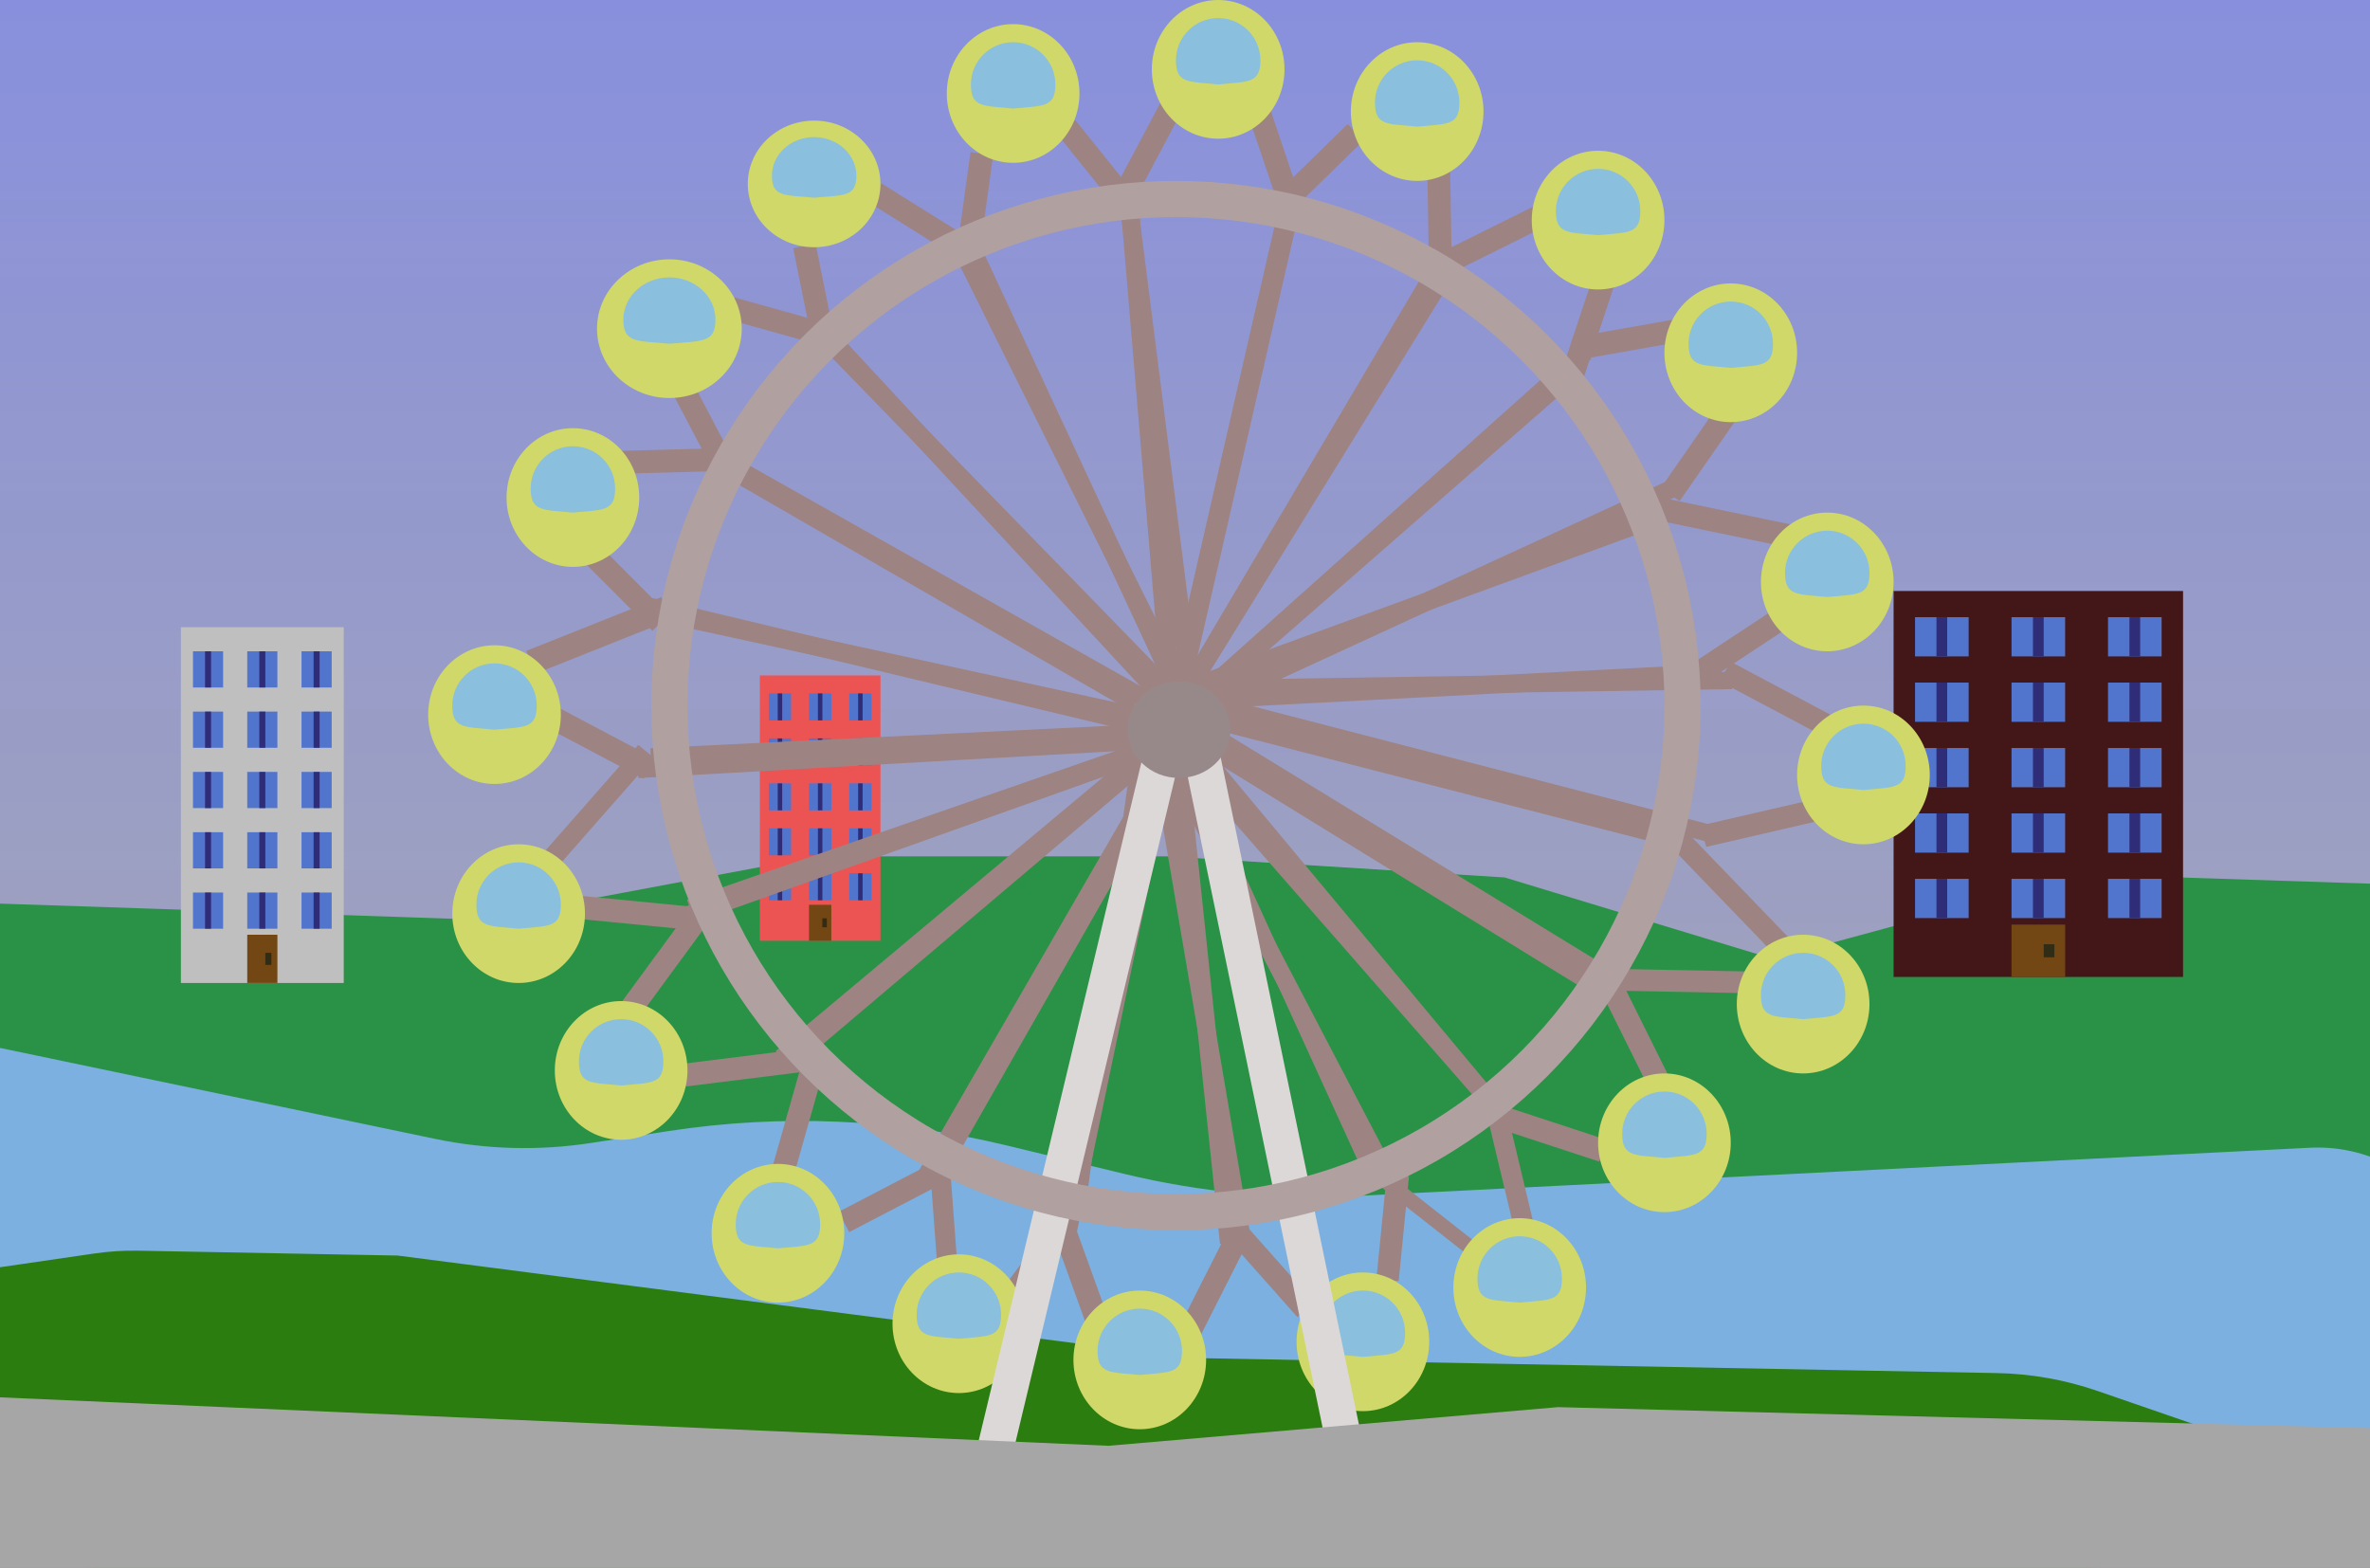 <svg width="393" height="260" viewBox="0 0 393 260" fill="none" xmlns="http://www.w3.org/2000/svg">
<rect x="0" y="0" width="393" height="260" fill="#333333" stroke="none"/>
<g clip-path="url(#clip0_19_214)">
<path opacity="0.2" d="M393 0H0V260H393V0Z" fill="white"/>
<path opacity="0.2" d="M393 0H0V260H393V0Z" fill="#C7C6EF"/>
<rect x="-55" y="-27" width="475" height="217" fill="url(#paint0_linear_19_214)"/>
<rect x="-14" y="198" width="390" height="62" rx="31" fill="#2B7D0F"/>
<path d="M-55 148L79.5 152.5L135.5 142H193.5L249.5 145.5L294 159L334.5 148L361.5 145.5L438 148V205H-55V148Z" fill="#2A9247"/>
<path d="M-29.963 195.742C-32.856 181.81 -20.512 169.482 -6.583 172.393L72.128 188.845C80.617 190.619 89.356 190.854 97.929 189.54L110.897 187.551C129.558 184.688 148.599 185.501 166.948 189.941L186.39 194.647C199.129 197.73 212.246 198.959 225.335 198.297L382.952 190.323C400.777 189.421 414.08 206.502 408.84 223.563V223.563C404.569 237.473 389.619 245.073 375.863 240.327L347.812 230.65C342.427 228.792 336.784 227.792 331.089 227.685L197.159 225.177L65.943 208.198L22.976 207.393C20.528 207.347 18.081 207.502 15.658 207.855L-7.774 211.271C-18.114 212.779 -27.838 205.973 -29.963 195.742V195.742Z" fill="#7BB0E0"/>
<rect x="30" y="104" width="27" height="59" fill="#BFBFBF"/>
<rect x="32" y="108" width="5" height="6" fill="#5174CD"/>
<rect width="1" height="6" transform="matrix(-1 0 0 1 35 108)" fill="#2F2D78"/>
<rect x="41" y="108" width="5" height="6" fill="#5174CD"/>
<rect width="1" height="6" transform="matrix(-1 0 0 1 44 108)" fill="#2F2D78"/>
<rect x="50" y="108" width="5" height="6" fill="#5174CD"/>
<rect width="1" height="6" transform="matrix(-1 0 0 1 53 108)" fill="#2F2D78"/>
<rect x="32" y="118" width="5" height="6" fill="#5174CD"/>
<rect width="1" height="6" transform="matrix(-1 0 0 1 35 118)" fill="#2F2D78"/>
<rect x="41" y="118" width="5" height="6" fill="#5174CD"/>
<rect width="1" height="6" transform="matrix(-1 0 0 1 44 118)" fill="#2F2D78"/>
<rect x="50" y="118" width="5" height="6" fill="#5174CD"/>
<rect width="1" height="6" transform="matrix(-1 0 0 1 53 118)" fill="#2F2D78"/>
<rect x="32" y="128" width="5" height="6" fill="#5174CD"/>
<rect width="1" height="6" transform="matrix(-1 0 0 1 35 128)" fill="#2F2D78"/>
<rect x="41" y="128" width="5" height="6" fill="#5174CD"/>
<rect width="1" height="6" transform="matrix(-1 0 0 1 44 128)" fill="#2F2D78"/>
<rect x="50" y="128" width="5" height="6" fill="#5174CD"/>
<rect width="1" height="6" transform="matrix(-1 0 0 1 53 128)" fill="#2F2D78"/>
<rect x="32" y="138" width="5" height="6" fill="#5174CD"/>
<rect width="1" height="6" transform="matrix(-1 0 0 1 35 138)" fill="#2F2D78"/>
<rect x="41" y="138" width="5" height="6" fill="#5174CD"/>
<rect width="1" height="6" transform="matrix(-1 0 0 1 44 138)" fill="#2F2D78"/>
<rect x="50" y="138" width="5" height="6" fill="#5174CD"/>
<rect width="1" height="6" transform="matrix(-1 0 0 1 53 138)" fill="#2F2D78"/>
<rect x="32" y="148" width="5" height="6" fill="#5174CD"/>
<rect width="1" height="6" transform="matrix(-1 0 0 1 35 148)" fill="#2F2D78"/>
<rect x="41" y="148" width="5" height="6" fill="#5174CD"/>
<rect width="1" height="6" transform="matrix(-1 0 0 1 44 148)" fill="#2F2D78"/>
<rect x="50" y="148" width="5" height="6" fill="#5174CD"/>
<rect width="1" height="6" transform="matrix(-1 0 0 1 53 148)" fill="#2F2D78"/>
<rect x="41" y="155" width="5" height="8" fill="#734713"/>
<rect x="44" y="158" width="1" height="2" fill="#312C15"/>
<rect x="126" y="112" width="20" height="44" fill="#EC5454"/>
<rect x="127.481" y="114.983" width="3.704" height="4.475" fill="#5174CD"/>
<rect width="0.741" height="4.475" transform="matrix(-1 0 0 1 129.704 114.983)" fill="#2F2D78"/>
<rect x="134.148" y="114.983" width="3.704" height="4.475" fill="#5174CD"/>
<rect width="0.741" height="4.475" transform="matrix(-1 0 0 1 136.37 114.983)" fill="#2F2D78"/>
<rect x="140.815" y="114.983" width="3.704" height="4.475" fill="#5174CD"/>
<rect width="0.741" height="4.475" transform="matrix(-1 0 0 1 143.037 114.983)" fill="#2F2D78"/>
<rect x="127.481" y="122.441" width="3.704" height="4.475" fill="#5174CD"/>
<rect width="0.741" height="4.475" transform="matrix(-1 0 0 1 129.704 122.441)" fill="#2F2D78"/>
<rect x="134.148" y="122.441" width="3.704" height="4.475" fill="#5174CD"/>
<rect width="0.741" height="4.475" transform="matrix(-1 0 0 1 136.37 122.441)" fill="#2F2D78"/>
<rect x="140.815" y="122.441" width="3.704" height="4.475" fill="#5174CD"/>
<rect width="0.741" height="4.475" transform="matrix(-1 0 0 1 143.037 122.441)" fill="#2F2D78"/>
<rect x="127.481" y="129.898" width="3.704" height="4.475" fill="#5174CD"/>
<rect width="0.741" height="4.475" transform="matrix(-1 0 0 1 129.704 129.898)" fill="#2F2D78"/>
<rect x="134.148" y="129.898" width="3.704" height="4.475" fill="#5174CD"/>
<rect width="0.741" height="4.475" transform="matrix(-1 0 0 1 136.37 129.898)" fill="#2F2D78"/>
<rect x="140.815" y="129.898" width="3.704" height="4.475" fill="#5174CD"/>
<rect width="0.741" height="4.475" transform="matrix(-1 0 0 1 143.037 129.898)" fill="#2F2D78"/>
<rect x="127.481" y="137.356" width="3.704" height="4.475" fill="#5174CD"/>
<rect width="0.741" height="4.475" transform="matrix(-1 0 0 1 129.704 137.356)" fill="#2F2D78"/>
<rect x="134.148" y="137.356" width="3.704" height="4.475" fill="#5174CD"/>
<rect width="0.741" height="4.475" transform="matrix(-1 0 0 1 136.37 137.356)" fill="#2F2D78"/>
<rect x="140.815" y="137.356" width="3.704" height="4.475" fill="#5174CD"/>
<rect width="0.741" height="4.475" transform="matrix(-1 0 0 1 143.037 137.356)" fill="#2F2D78"/>
<rect x="127.481" y="144.814" width="3.704" height="4.475" fill="#5174CD"/>
<rect width="0.741" height="4.475" transform="matrix(-1 0 0 1 129.704 144.814)" fill="#2F2D78"/>
<rect x="134.148" y="144.814" width="3.704" height="4.475" fill="#5174CD"/>
<rect width="0.741" height="4.475" transform="matrix(-1 0 0 1 136.37 144.814)" fill="#2F2D78"/>
<rect x="140.815" y="144.814" width="3.704" height="4.475" fill="#5174CD"/>
<rect width="0.741" height="4.475" transform="matrix(-1 0 0 1 143.037 144.814)" fill="#2F2D78"/>
<rect x="134.148" y="150.034" width="3.704" height="5.966" fill="#734713"/>
<rect x="136.37" y="152.271" width="0.741" height="1.492" fill="#312C15"/>
<rect x="314" y="98" width="48" height="64" fill="#431717"/>
<rect x="317.556" y="102.339" width="8.889" height="6.508" fill="#5174CD"/>
<rect width="1.778" height="6.508" transform="matrix(-1 0 0 1 322.889 102.339)" fill="#2F2D78"/>
<rect x="333.556" y="102.339" width="8.889" height="6.508" fill="#5174CD"/>
<rect width="1.778" height="6.508" transform="matrix(-1 0 0 1 338.889 102.339)" fill="#2F2D78"/>
<rect x="349.556" y="102.339" width="8.889" height="6.508" fill="#5174CD"/>
<rect width="1.778" height="6.508" transform="matrix(-1 0 0 1 354.889 102.339)" fill="#2F2D78"/>
<rect x="317.556" y="113.186" width="8.889" height="6.508" fill="#5174CD"/>
<rect width="1.778" height="6.508" transform="matrix(-1 0 0 1 322.889 113.186)" fill="#2F2D78"/>
<rect x="333.556" y="113.186" width="8.889" height="6.508" fill="#5174CD"/>
<rect width="1.778" height="6.508" transform="matrix(-1 0 0 1 338.889 113.186)" fill="#2F2D78"/>
<rect x="349.556" y="113.186" width="8.889" height="6.508" fill="#5174CD"/>
<rect width="1.778" height="6.508" transform="matrix(-1 0 0 1 354.889 113.186)" fill="#2F2D78"/>
<rect x="317.556" y="124.034" width="8.889" height="6.508" fill="#5174CD"/>
<rect width="1.778" height="6.508" transform="matrix(-1 0 0 1 322.889 124.034)" fill="#2F2D78"/>
<rect x="333.556" y="124.034" width="8.889" height="6.508" fill="#5174CD"/>
<rect width="1.778" height="6.508" transform="matrix(-1 0 0 1 338.889 124.034)" fill="#2F2D78"/>
<rect x="349.556" y="124.034" width="8.889" height="6.508" fill="#5174CD"/>
<rect width="1.778" height="6.508" transform="matrix(-1 0 0 1 354.889 124.034)" fill="#2F2D78"/>
<rect x="317.556" y="134.881" width="8.889" height="6.508" fill="#5174CD"/>
<rect width="1.778" height="6.508" transform="matrix(-1 0 0 1 322.889 134.881)" fill="#2F2D78"/>
<rect x="333.556" y="134.881" width="8.889" height="6.508" fill="#5174CD"/>
<rect width="1.778" height="6.508" transform="matrix(-1 0 0 1 338.889 134.881)" fill="#2F2D78"/>
<rect x="349.556" y="134.881" width="8.889" height="6.508" fill="#5174CD"/>
<rect width="1.778" height="6.508" transform="matrix(-1 0 0 1 354.889 134.881)" fill="#2F2D78"/>
<rect x="317.556" y="145.729" width="8.889" height="6.508" fill="#5174CD"/>
<rect width="1.778" height="6.508" transform="matrix(-1 0 0 1 322.889 145.729)" fill="#2F2D78"/>
<rect x="333.556" y="145.729" width="8.889" height="6.508" fill="#5174CD"/>
<rect width="1.778" height="6.508" transform="matrix(-1 0 0 1 338.889 145.729)" fill="#2F2D78"/>
<rect x="349.556" y="145.729" width="8.889" height="6.508" fill="#5174CD"/>
<rect width="1.778" height="6.508" transform="matrix(-1 0 0 1 354.889 145.729)" fill="#2F2D78"/>
<rect x="333.556" y="153.322" width="8.889" height="8.678" fill="#734713"/>
<rect x="338.889" y="156.576" width="1.778" height="2.169" fill="#312C15"/>
<path d="M185.702 32.799L188.691 32.542L195.499 112.989L193.999 112.984L192.5 113.5L185.702 32.799Z" fill="#9E8383"/>
<path d="M212.681 33.668L215.607 34.328L197.502 113.493L196.003 112.986L194.5 113L212.681 33.668Z" fill="#9E8383"/>
<rect x="192.446" y="17" width="3.793" height="18" transform="rotate(27.984 192.446 17)" fill="#9E8383"/>
<rect x="216.352" y="35.054" width="3.793" height="18" transform="rotate(161.345 216.352 35.054)" fill="#9E8383"/>
<path d="M261.869 57.253L263.888 59.473L201.556 115.289L200.654 114.089L199.321 113.219L261.869 57.253Z" fill="#9E8383"/>
<path d="M277.453 79.293L278.677 82.038L202.35 117.2L201.863 115.688L200.943 114.499L277.453 79.293Z" fill="#9E8383"/>
<rect width="3.824" height="18.516" transform="matrix(0.145 0.989 -0.985 0.174 278.993 52.73)" fill="#9E8383"/>
<rect width="3.808" height="18.593" transform="matrix(-0.834 -0.552 0.57 -0.821 278.526 83.086)" fill="#9E8383"/>
<path d="M212.244 33.568L215.169 34.232L197.178 112.937L195.75 112.475L194.165 112.511L212.244 33.568Z" fill="#9E8383"/>
<path d="M237.679 42.604L240.266 44.123L198.932 114.026L197.659 113.087L196.223 112.643L237.679 42.604Z" fill="#9E8383"/>
<rect x="223.474" y="20.57" width="3.793" height="18" transform="rotate(45.697 223.474 20.57)" fill="#9E8383"/>
<rect x="240.754" y="45.041" width="3.793" height="18" transform="rotate(179.058 240.754 45.041)" fill="#9E8383"/>
<path d="M239.021 43.469L241.586 45.027L197.71 116.092L196.506 115.198L194.982 114.74L239.021 43.469Z" fill="#9E8383"/>
<path d="M260.212 60.19L262.164 62.475L199.014 117.699L198.118 116.388L196.899 115.509L260.212 60.19Z" fill="#9E8383"/>
<rect width="3.823" height="18.489" transform="matrix(0.42 0.908 -0.895 0.445 254.145 34.304)" fill="#9E8383"/>
<rect width="3.807" height="18.562" transform="matrix(-0.956 -0.294 0.314 -0.949 262.318 63.522)" fill="#9E8383"/>
<path d="M275.351 83.988L276.403 86.798L197.793 115.548L197.4 114.1L196.485 112.798L275.351 83.988Z" fill="#9E8383"/>
<path d="M281.658 110.234L281.777 113.237L197.822 117.618L197.93 116.033L197.516 114.588L281.658 110.234Z" fill="#9E8383"/>
<rect width="3.825" height="23.5" transform="matrix(-0.232 0.973 -0.979 -0.203 297.813 87.141)" fill="#9E8383"/>
<rect width="3.808" height="18.599" transform="matrix(-0.57 -0.822 0.834 -0.551 281.248 114.155)" fill="#9E8383"/>
<path d="M160.032 42.376L162.75 41.106L196.809 114.306L195.398 114.816L194.169 115.817L160.032 42.376Z" fill="#9E8383"/>
<path d="M185.664 33.914L188.638 33.527L198.863 114.09L197.282 114.129L195.875 114.659L185.664 33.914Z" fill="#9E8383"/>
<rect x="160.931" y="25.221" width="3.793" height="18" transform="rotate(7.869 160.931 25.221)" fill="#9E8383"/>
<rect x="189.587" y="33.953" width="3.793" height="18" transform="rotate(141.229 189.587 33.953)" fill="#9E8383"/>
<path d="M136.337 57.654L138.485 55.56L194.774 113.436L193.611 114.383L192.78 115.733L136.337 57.654Z" fill="#9E8383"/>
<path d="M157.745 41.215L160.426 39.868L196.642 112.555L195.162 113.114L194.009 114.078L157.745 41.215Z" fill="#9E8383"/>
<rect x="131.53" y="41.163" width="3.793" height="18" transform="rotate(-11.383 131.53 41.163)" fill="#9E8383"/>
<rect x="161.463" y="39.958" width="3.793" height="18" transform="rotate(121.978 161.463 39.958)" fill="#9E8383"/>
<path d="M120.014 78.224L121.485 75.609L191.795 115.29L190.946 116.527L190.528 118.056L120.014 78.224Z" fill="#9E8383"/>
<path d="M135.926 56.421L138.119 54.374L193.339 113.919L192.076 114.872L191.242 116.122L135.926 56.421Z" fill="#9E8383"/>
<rect x="110.757" y="63.754" width="3.793" height="18" transform="rotate(-27.74 110.757 63.754)" fill="#9E8383"/>
<rect x="139.139" y="54.168" width="3.793" height="18" transform="rotate(105.621 139.139 54.168)" fill="#9E8383"/>
<path d="M108.602 102.939L109.234 100.007L188.129 117.144L187.683 118.576L187.736 120.161L108.602 102.939Z" fill="#9E8383"/>
<path d="M117.361 77.408L118.852 74.804L189.199 115.378L188.274 116.661L187.846 118.102L117.361 77.408Z" fill="#9E8383"/>
<rect x="95.482" y="91.85" width="3.793" height="18" transform="rotate(-44.924 95.482 91.85)" fill="#9E8383"/>
<rect x="119.765" y="74.306" width="3.793" height="18" transform="rotate(88.437 119.765 74.306)" fill="#9E8383"/>
<path d="M287.11 111.41L287.229 114.27L198.39 115.662L198.478 114.235L197.992 112.777L287.11 111.41Z" fill="#9E8383"/>
<path d="M284.679 137.022L283.794 139.765L197.727 117.536L198.366 116.142L198.433 114.711L284.679 137.022Z" fill="#9E8383"/>
<rect width="3.746" height="19.27" transform="matrix(-0.571 0.821 -0.883 -0.469 304.115 118.824)" fill="#9E8383"/>
<rect width="3.677" height="19.57" transform="matrix(-0.309 -0.951 0.974 -0.225 282.954 140.427)" fill="#9E8383"/>
<path d="M277.411 137.549L276.728 140.305L199.692 120.522L200.16 119.181L200.142 117.675L277.411 137.549Z" fill="#9E8383"/>
<path d="M268.27 161.4L266.752 163.805L198.604 122.151L199.539 120.974L199.99 119.625L268.27 161.4Z" fill="#9E8383"/>
<rect width="3.623" height="28.297" transform="matrix(-0.743 0.669 -0.694 -0.72 297.475 156.378)" fill="#9E8383"/>
<rect width="3.605" height="25.152" transform="matrix(-0.006 -1 1 0.019 265.845 164.238)" fill="#9E8383"/>
<path d="M267.657 163.528L266.101 166.093L195.268 122.493L196.161 121.287L196.62 119.764L267.657 163.528Z" fill="#9E8383"/>
<path d="M250.961 184.738L248.68 186.694L193.664 123.799L194.972 122.901L195.85 121.681L250.961 184.738Z" fill="#9E8383"/>
<rect width="3.819" height="18.429" transform="matrix(-0.906 0.422 -0.445 -0.896 276.783 178.602)" fill="#9E8383"/>
<rect width="3.805" height="19.819" transform="matrix(0.294 -0.956 0.95 0.312 246.376 186.437)" fill="#9E8383"/>
<path d="M105.848 129.023L105.642 126.028L191.388 121.164L191.348 122.663L191.864 124.174L105.848 129.023Z" fill="#9E8383"/>
<path d="M107.384 102.072L108.152 99.162L191.969 119.174L191.396 120.659L191.377 122.163L107.384 102.072Z" fill="#9E8383"/>
<rect width="3.848" height="18.907" transform="matrix(0.512 -0.859 0.884 0.467 90 120.306)" fill="#9E8383"/>
<rect width="4.081" height="24.141" transform="matrix(0.405 0.914 -0.929 0.37 109.689 99)" fill="#9E8383"/>
<path d="M114.067 153.363L113.03 150.547L193.085 121.979L193.469 123.429L194.383 124.735L114.067 153.363Z" fill="#9E8383"/>
<path d="M107.948 127.072L107.859 124.066L193.078 119.907L192.951 121.493L193.356 122.941L107.948 127.072Z" fill="#9E8383"/>
<rect width="3.839" height="25.171" transform="matrix(0.14 -0.99 0.995 0.097 94.92 152.271)" fill="#9E8383"/>
<rect width="3.294" height="25.759" transform="matrix(0.772 0.636 -0.66 0.751 105.843 123.52)" fill="#9E8383"/>
<path d="M130.545 176.595L128.617 174.297L190.534 122.486L191.392 123.717L192.676 124.647L130.545 176.595Z" fill="#9E8383"/>
<path d="M114.906 152.008L113.914 149.177L190.637 122.56L191.002 124.099L191.811 125.366L114.906 152.008Z" fill="#9E8383"/>
<rect x="113.741" y="180.158" width="3.793" height="21.126" transform="rotate(-97.101 113.741 180.158)" fill="#9E8383"/>
<rect x="114.774" y="150.219" width="3.793" height="19.523" transform="rotate(36.26 114.774 150.219)" fill="#9E8383"/>
<path d="M248.237 181.631L246.302 183.336L194.657 121.378L195.707 120.632L196.451 119.462L248.237 181.631Z" fill="#9E8383"/>
<path d="M228.911 194.427L226.485 195.356L192.966 121.971L194.307 121.633L195.348 120.869L228.911 194.427Z" fill="#9E8383"/>
<rect width="3.363" height="22.571" transform="matrix(-0.993 0.115 -0.232 -0.973 254.236 202.61)" fill="#9E8383"/>
<rect width="2.48" height="22.974" transform="matrix(0.543 -0.84 0.786 0.618 225.995 194.436)" fill="#9E8383"/>
<path d="M157.363 194.048L154.755 192.566L194.726 122.42L195.959 123.275L197.486 123.699L157.363 194.048Z" fill="#9E8383"/>
<path d="M132.947 176.105L131 173.823L192.948 121.312L193.843 122.616L195.055 123.505L132.947 176.105Z" fill="#9E8383"/>
<rect x="140.805" y="204.313" width="3.793" height="20.312" transform="rotate(-117.503 140.805 204.313)" fill="#9E8383"/>
<rect x="133.386" y="174.824" width="3.793" height="19.916" transform="rotate(15.857 133.386 174.824)" fill="#9E8383"/>
<path d="M179.735 201.998L177.151 201.711L188.134 121.799L189.403 122.075L190.779 121.84L179.735 201.998Z" fill="#9E8383"/>
<path d="M154.331 195.941L152.147 194.5L192.508 124.618L193.572 125.516L194.808 125.922L154.331 195.941Z" fill="#9E8383"/>
<rect width="3.402" height="17.495" transform="matrix(-0.725 -0.689 0.598 -0.802 168.465 216.37)" fill="#9E8383"/>
<rect width="3.338" height="17.767" transform="matrix(0.987 -0.162 0.074 0.997 154.262 194.271)" fill="#9E8383"/>
<path d="M232.139 195.785L229.531 197.145L193.357 127.988L194.717 127.425L195.88 126.397L232.139 195.785Z" fill="#9E8383"/>
<path d="M207.41 205.221L204.516 205.741L191.358 128.297L192.902 128.181L194.257 127.6L207.41 205.221Z" fill="#9E8383"/>
<rect width="3.708" height="17.455" transform="matrix(-0.996 -0.086 0.098 -0.995 231.933 212.425)" fill="#9E8383"/>
<rect width="3.714" height="19.801" transform="matrix(0.753 -0.658 0.664 0.748 201.994 203.598)" fill="#9E8383"/>
<path d="M205.287 205.943L202.304 206.261L193.863 125.968L195.364 125.944L196.851 125.397L205.287 205.943Z" fill="#9E8383"/>
<path d="M178.297 205.622L175.357 205.022L191.851 125.506L193.359 125.982L194.862 125.937L178.297 205.622Z" fill="#9E8383"/>
<rect x="198.866" y="221.876" width="3.793" height="18" transform="rotate(-153.18 198.866 221.876)" fill="#9E8383"/>
<rect x="174.598" y="204.311" width="3.793" height="18" transform="rotate(-19.819 174.598 204.311)" fill="#9E8383"/>
<ellipse cx="202" cy="11.5" rx="11" ry="11.5" fill="#CFD868"/>
<path d="M209 10C209 13.866 207 13.5 202 14C197 13.5 195 13.866 195 10C195 6.134 198.134 3 202 3C205.866 3 209 6.134 209 10Z" fill="#8ABFDD"/>
<ellipse cx="168" cy="15.5" rx="11" ry="11.5" fill="#CFD868"/>
<path d="M175 14C175 17.866 173 17.5 168 18C163 17.5 161 17.866 161 14C161 10.134 164.134 7 168 7C171.866 7 175 10.134 175 14Z" fill="#8ABFDD"/>
<ellipse cx="135" cy="30.5" rx="11" ry="10.5" fill="#CFD868"/>
<path d="M142 29.13C142 32.66 140 32.326 135 32.783C130 32.326 128 32.66 128 29.13C128 25.601 131.134 22.739 135 22.739C138.866 22.739 142 25.601 142 29.13Z" fill="#8ABFDD"/>
<ellipse cx="235" cy="18.5" rx="11" ry="11.5" fill="#CFD868"/>
<path d="M242 17C242 20.866 240 20.5 235 21C230 20.5 228 20.866 228 17C228 13.134 231.134 10 235 10C238.866 10 242 13.134 242 17Z" fill="#8ABFDD"/>
<ellipse cx="111" cy="54.5" rx="12" ry="11.5" fill="#CFD868"/>
<path d="M118.636 53C118.636 56.866 116.455 56.5 111 57C105.545 56.5 103.364 56.866 103.364 53C103.364 49.134 106.783 46 111 46C115.217 46 118.636 49.134 118.636 53Z" fill="#8ABFDD"/>
<ellipse cx="95" cy="82.5" rx="11" ry="11.5" fill="#CFD868"/>
<path d="M102 81C102 84.866 100 84.5 95 85C90 84.5 88 84.866 88 81C88 77.134 91.134 74 95 74C98.866 74 102 77.134 102 81Z" fill="#8ABFDD"/>
<ellipse cx="82" cy="118.5" rx="11" ry="11.5" fill="#CFD868"/>
<path d="M89 117C89 120.866 87 120.5 82 121C77 120.5 75 120.866 75 117C75 113.134 78.134 110 82 110C85.866 110 89 113.134 89 117Z" fill="#8ABFDD"/>
<ellipse cx="86" cy="151.5" rx="11" ry="11.5" fill="#CFD868"/>
<path d="M93 150C93 153.866 91 153.5 86 154C81 153.5 79 153.866 79 150C79 146.134 82.134 143 86 143C89.866 143 93 146.134 93 150Z" fill="#8ABFDD"/>
<ellipse cx="265" cy="36.5" rx="11" ry="11.5" fill="#CFD868"/>
<path d="M272 35C272 38.866 270 38.5 265 39C260 38.5 258 38.866 258 35C258 31.134 261.134 28 265 28C268.866 28 272 31.134 272 35Z" fill="#8ABFDD"/>
<ellipse cx="287" cy="58.5" rx="11" ry="11.5" fill="#CFD868"/>
<path d="M294 57C294 60.866 292 60.5 287 61C282 60.5 280 60.866 280 57C280 53.134 283.134 50 287 50C290.866 50 294 53.134 294 57Z" fill="#8ABFDD"/>
<ellipse cx="303" cy="96.5" rx="11" ry="11.5" fill="#CFD868"/>
<path d="M310 95C310 98.866 308 98.5 303 99C298 98.5 296 98.866 296 95C296 91.134 299.134 88 303 88C306.866 88 310 91.134 310 95Z" fill="#8ABFDD"/>
<ellipse cx="309" cy="128.5" rx="11" ry="11.5" fill="#CFD868"/>
<path d="M316 127C316 130.866 314 130.5 309 131C304 130.5 302 130.866 302 127C302 123.134 305.134 120 309 120C312.866 120 316 123.134 316 127Z" fill="#8ABFDD"/>
<ellipse cx="299" cy="166.5" rx="11" ry="11.5" fill="#CFD868"/>
<path d="M306 165C306 168.866 304 168.5 299 169C294 168.5 292 168.866 292 165C292 161.134 295.134 158 299 158C302.866 158 306 161.134 306 165Z" fill="#8ABFDD"/>
<ellipse cx="276" cy="189.5" rx="11" ry="11.5" fill="#CFD868"/>
<path d="M283 188C283 191.866 281 191.5 276 192C271 191.5 269 191.866 269 188C269 184.134 272.134 181 276 181C279.866 181 283 184.134 283 188Z" fill="#8ABFDD"/>
<ellipse cx="252" cy="213.5" rx="11" ry="11.5" fill="#CFD868"/>
<path d="M259 212C259 215.866 257 215.5 252 216C247 215.5 245 215.866 245 212C245 208.134 248.134 205 252 205C255.866 205 259 208.134 259 212Z" fill="#8ABFDD"/>
<ellipse cx="226" cy="222.5" rx="11" ry="11.5" fill="#CFD868"/>
<path d="M233 221C233 224.866 231 224.5 226 225C221 224.5 219 224.866 219 221C219 217.134 222.134 214 226 214C229.866 214 233 217.134 233 221Z" fill="#8ABFDD"/>
<ellipse cx="189" cy="225.5" rx="11" ry="11.5" fill="#CFD868"/>
<path d="M196 224C196 227.866 194 227.5 189 228C184 227.5 182 227.866 182 224C182 220.134 185.134 217 189 217C192.866 217 196 220.134 196 224Z" fill="#8ABFDD"/>
<ellipse cx="129" cy="204.5" rx="11" ry="11.5" fill="#CFD868"/>
<path d="M136 203C136 206.866 134 206.5 129 207C124 206.5 122 206.866 122 203C122 199.134 125.134 196 129 196C132.866 196 136 199.134 136 203Z" fill="#8ABFDD"/>
<ellipse cx="159" cy="219.5" rx="11" ry="11.5" fill="#CFD868"/>
<path d="M166 218C166 221.866 164 221.5 159 222C154 221.5 152 221.866 152 218C152 214.134 155.134 211 159 211C162.866 211 166 214.134 166 218Z" fill="#8ABFDD"/>
<ellipse cx="103" cy="177.5" rx="11" ry="11.5" fill="#CFD868"/>
<path d="M110 176C110 179.866 108 179.5 103 180C98 179.5 96 179.866 96 176C96 172.134 99.134 169 103 169C106.866 169 110 172.134 110 176Z" fill="#8ABFDD"/>
<rect x="190.329" y="122" width="6" height="124.178" transform="rotate(13.491 190.329 122)" fill="#DCD8D8"/>
<rect x="196" y="124.218" width="6" height="117.753" transform="rotate(-11.709 196 124.218)" fill="#DCD8D8"/>
<ellipse cx="195.5" cy="121" rx="8.5" ry="8" fill="#978989"/>
<circle cx="195" cy="117" r="84" stroke="#B0A0A0" stroke-width="6"/>
<path d="M-24.715 230.629L183.798 239.744L258.352 233.334L395.409 236.87L394.548 294.863L-25.577 288.623L-24.715 230.629Z" fill="#A6A6A6"/>
</g>
<defs>
<linearGradient id="paint0_linear_19_214" x1="182.5" y1="-27" x2="182.5" y2="190" gradientUnits="userSpaceOnUse">
<stop stop-color="#838CE3"/>
<stop offset="1" stop-color="#ADB0CB" stop-opacity="0.79"/>
</linearGradient>
<clipPath id="clip0_19_214">
<path d="M0 0H393V260H0V0Z" fill="white"/>
</clipPath>
</defs>
</svg>
